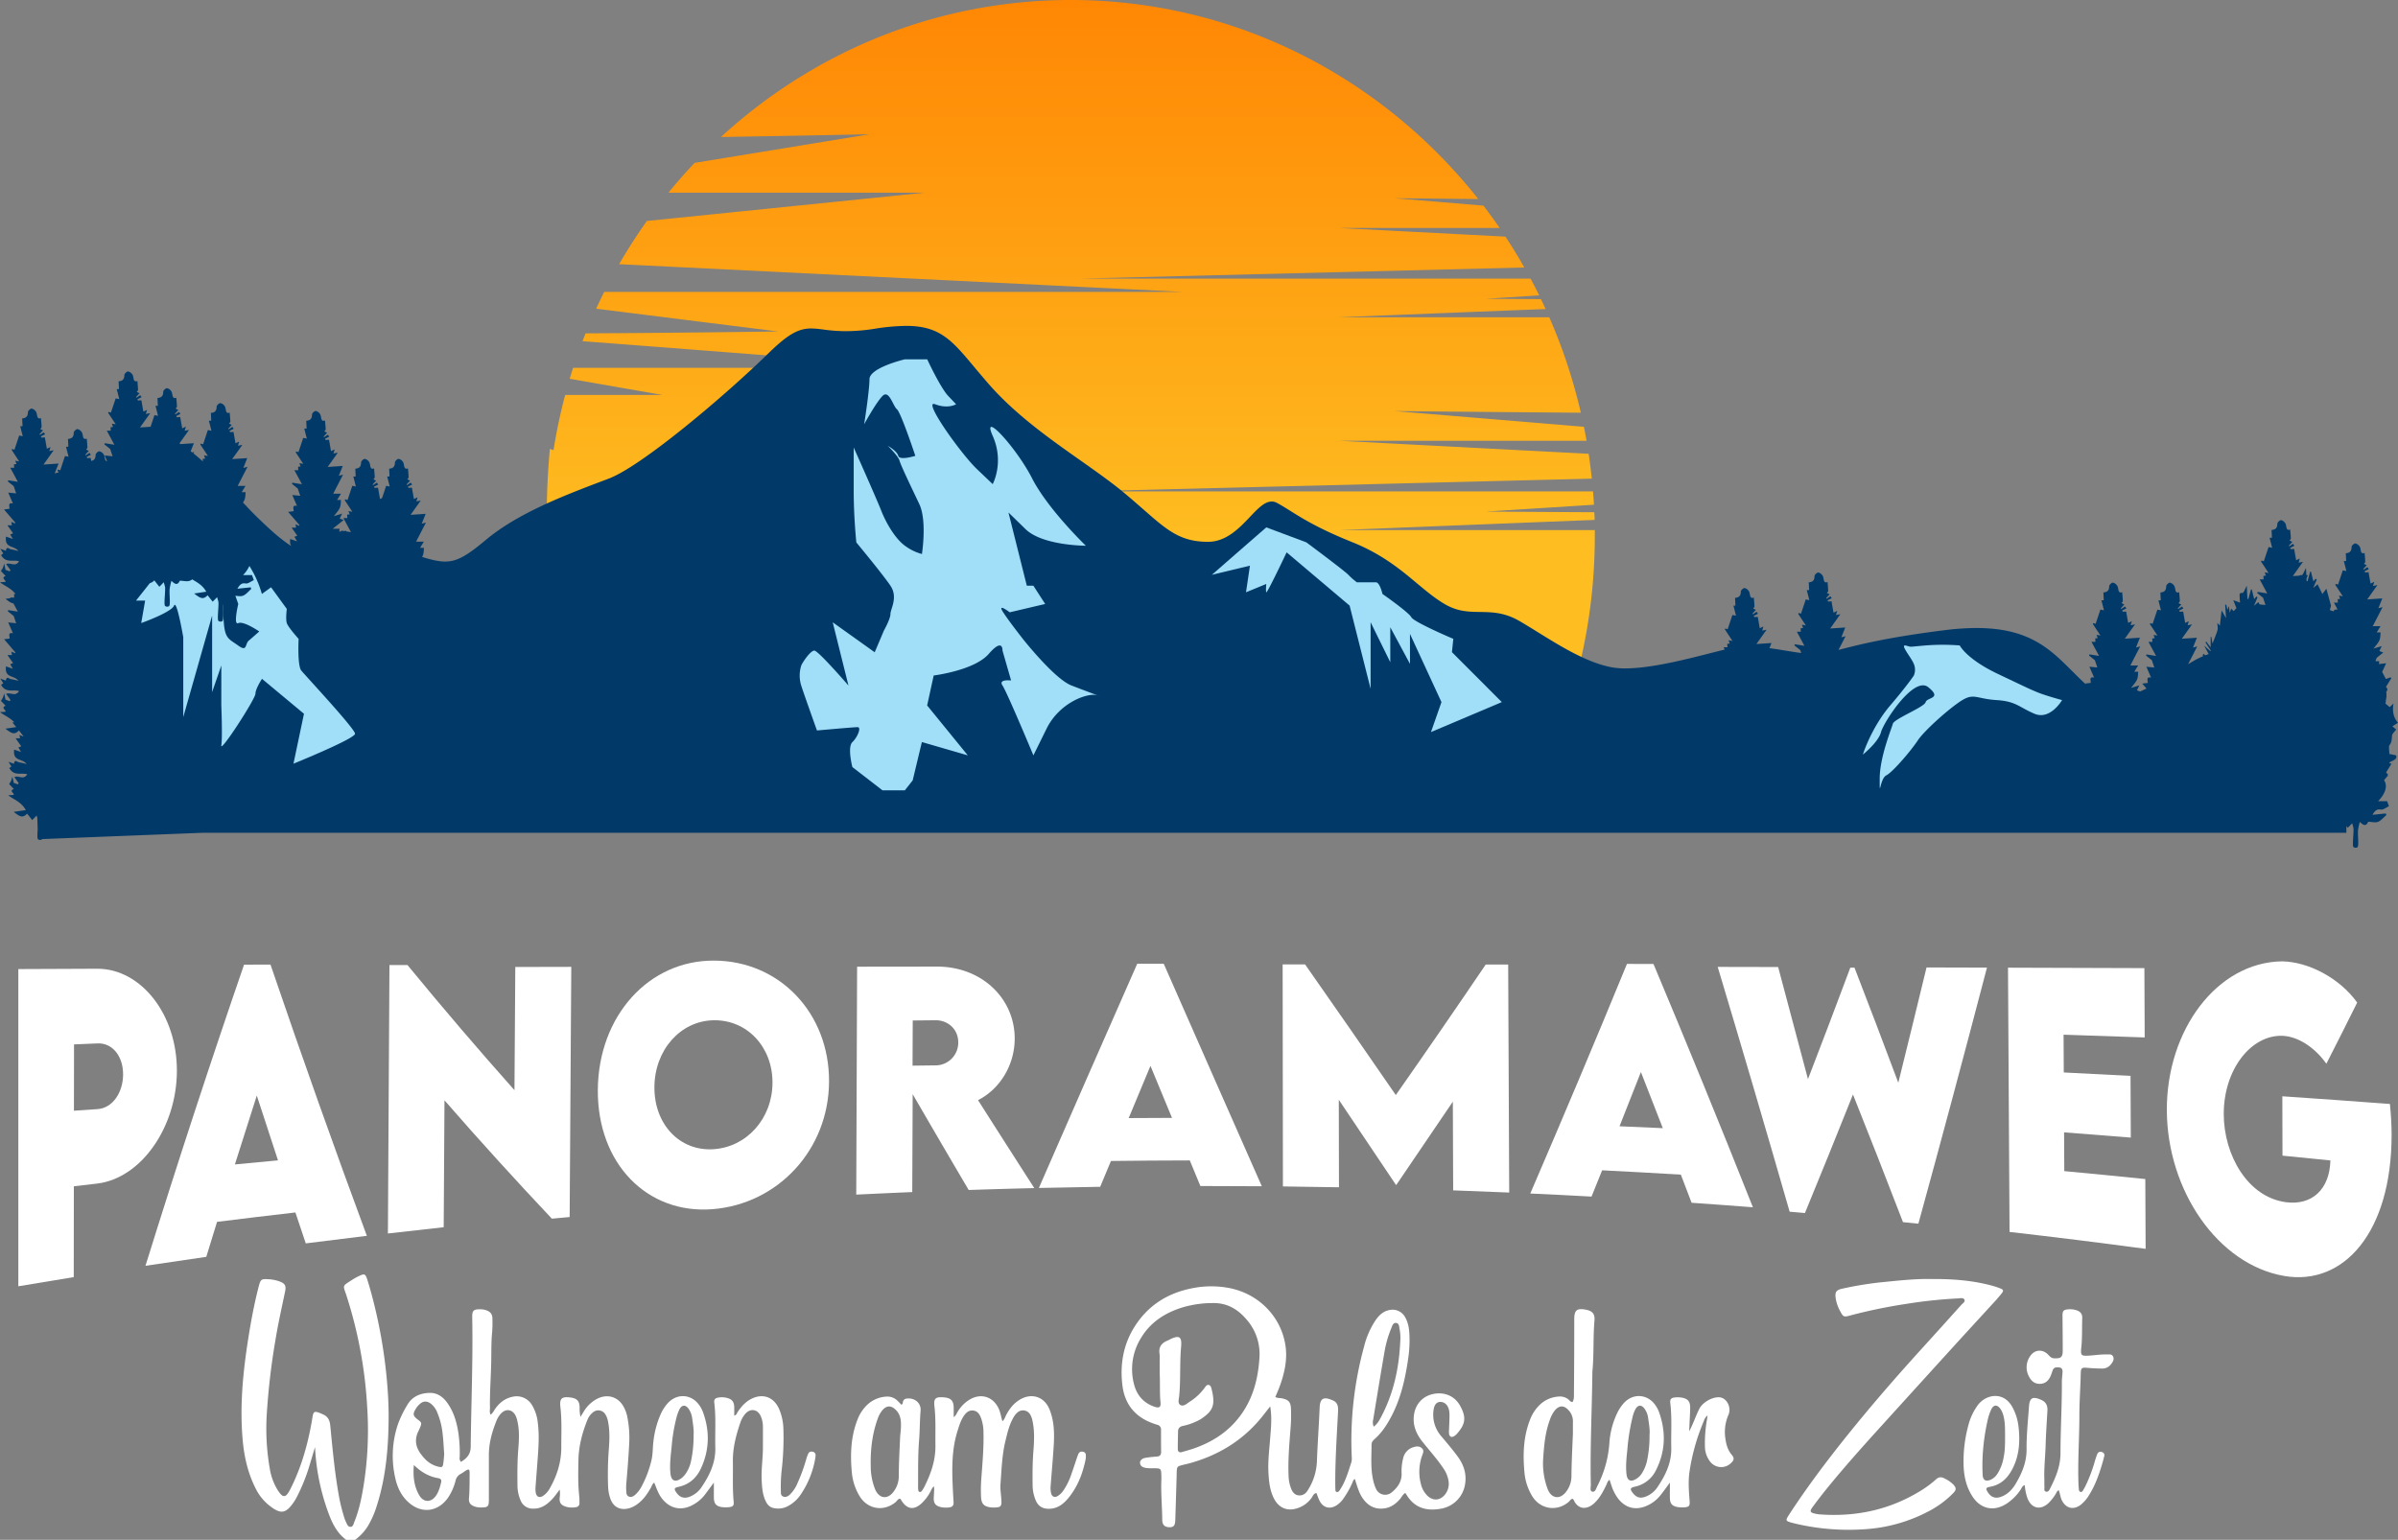 <svg xmlns="http://www.w3.org/2000/svg" xmlns:xlink="http://www.w3.org/1999/xlink" viewBox="0 0 1751.34 1124.93"><rect x="0" y="0" width="1751.34" height="1124.93" fill="#808080" stroke="none"/><defs><style>.cls-1{fill:url(#linear-gradient);}.cls-2{fill:#013a69;}.cls-3{fill:#a1def7;}.cls-4,.cls-5{fill:#fff;}.cls-5{fill-rule:evenodd;}</style><linearGradient id="linear-gradient" x1="782.02" y1="395.6" x2="782.02" y2="-49.03" gradientUnits="userSpaceOnUse"><stop offset="0" stop-color="#febd21"/><stop offset="1" stop-color="#ff8000"/></linearGradient></defs><g id="Layer_2" data-name="Layer 2"><g id="Layer_1-2" data-name="Layer 1"><path class="cls-1" d="M1164.74,387.27H978s94.79-3.83,186.6-7.44c0-1.88-.12-3.75-.2-5.62-43.92-.22-79.05-.48-79.05-.48l78.77-5c-.18-3.25-.41-6.48-.67-9.71H789.08l373.49-9.35q-1-9.13-2.32-18.15L978,322h180.73q-.9-5.13-1.93-10.21L1018.41,300.3s60.94.66,136.13,1.21a394.81,394.81,0,0,0-23.06-69.74H978s71.71-2.9,150.8-6q-1.66-3.65-3.41-7.25c-24-.14-40-.26-40-.26l38.71-2.47q-3-6.2-6.3-12.26H789.08l324.18-8.12q-6.52-11.52-13.79-22.54L978,166.55h117.23q-5.71-8.33-11.85-16.33l-64.95-5.41s24.33.26,61.2.59C1009.44,56.7,902.2,0,782,0,683.85,0,594.31,37.85,526.56,100.07c62-1,108.58-2,108.58-2L507.3,119q-9.94,10.5-19.11,21.75H675.56L472.42,161.45Q461.58,176.71,452.16,193l412.21,20.26H441.26q-3,6.06-5.88,12.25l132.88,16.65s-73.41,1.06-140.62,1.38c-.76,1.89-1.48,3.81-2.21,5.72,105,7.93,250.13,19.45,250.13,19.45h-257c-.86,2.66-1.69,5.34-2.49,8l67.7,11.82h-71a399.11,399.11,0,0,0-8.51,40.28l-2.66-.85q-2.26,24.14-2.29,49,0,25.56,2.42,50.4c10.42,8.45,16.65,13.53,16.65,13.53s92.32-28.35,149.91-59.61l-30.7-9.82,30.7-22.66L611.05,336c4.8-27.17,9.15-51.15,9.36-52.44.41-2.53,57.58-20.25,91.28,14.86a17.68,17.68,0,0,0,3.93-2.78c1.39-1.71,1.84,3.43,3.75,12.39a76.41,76.41,0,0,1,4.86,8.38c.32.63.63,1.25.94,1.85a164.47,164.47,0,0,1,22.18,15.59c8.25-5.54,17.51-13.41,48.67,50.62v0q5.33,6.58,10.88,13.88,2.91,3.83,5.73,7.41c34.62,14.17,75,26.38,106.19,34.94,1.4-2,2.86-4.05,4.4-6.12a76.19,76.19,0,0,0,1.09-7.67s2.91-2.85,9.48-5.18C956,397.8,989.18,382.51,1035.71,441c0,0,29.54,2.49,48,14.79,24.13,5.48,52,14.42,70.26,28.56a401.73,401.73,0,0,0,10.77-92.56C1164.77,390.3,1164.75,388.78,1164.74,387.27Z"/><path class="cls-2" d="M1747.19,551.24a7.07,7.07,0,0,0-2.16-.32c0-2.63-.68-5.62.15-6.64,1.66-2.06,1.59-4.26,1.79-6.64a3.54,3.54,0,0,1,.57-1.67c.78-1.05,1.65-2,2.49-3l-2.8-2.36,4.11-2.6c-3.18-3.6-4.27-8.06-3.31-14.07l-2.73,2.66-3.13-2.6a9.66,9.66,0,0,0,.32-2.51,16.41,16.41,0,0,0,.28-6.13c.84-1,1.37-2-.23-3.53l3.94-6.4-.61-.58-3.4,1.2-2.7-5.19,2.91-6.32-5.23.6c.06-.83.11-1.49.15-2.08h-2.66a8.85,8.85,0,0,1,1-2.63l4.65-3.72-2.87-1.12c.61-1.25,1.08-2.2,1.75-3.59l-6.06,1.85c4.85-5.94,4.9-6.06,5.22-11.81h-2.85l2.78-4.57h-5.65l7.18-13.93-3.08.81c1-2.47,1.94-4.87,2.86-7.18l-11,.73,7.43-10.45-3.2.63c.3-1,.52-1.77.88-3l-2.67,1.25c-.5-2.84-1-5.46-1.47-8.29l-2.48.17-.45-.87,3.09-1.57c-.33-.48-.67-1-1-1.42l-2.77,1.83-.28-.5,2.53-2.77-2-.95c.39-.6,1-1.08.94-1.52-.08-2.16-.31-4.31-.48-6.47-3.08,1.08-2.55-2-3.31-4.1a5,5,0,0,0-3.41-2.86c-.88-.14-2.77,1.61-2.78,2.55,0,3.6-1.79,4.38-4.22,4.63.1,2,.18,3.78.27,5.69h-1.71c.66,2.57,1.26,5,1.85,7.3l-2.61-.5-3.46,10.4-1.68-.53c-.12.22-.24.44-.37.65l5.55,8.43-2.82-.5.82,2.43-1.77.16c0,.85.08,1.67.12,2.54h-2.88l2.55,4.76c-.2.23-.39.36-.57.34-1.59-.16-2,.45-2.08,1.3l-2.91-.95c.39-1.37.79-2.74.92-3.18l-3.42-12.43-2.91,3.86-3.51-7.09c-.86.73-1.89,1.58-3.19,2.67l2.57-6.11-.8-.66c-.53.61-1,1.22-1.66,1.91l-1.72-7-.6-.12-1.89,7-.72,0-.09-1.95c.33-.83.66-1.67,1-2.48l-1.1.07c-.08-1.68-.17-3.41-.25-5.24-1.25,2.14-2.32,5.33-3.18,5.24a2.06,2.06,0,0,0-1.71.35l-4.73.31,7.43-10.45-3.2.63c.3-1,.51-1.77.88-3l-2.67,1.25c-.51-2.84-1-5.46-1.47-8.29l-2.48.17-.45-.87,3.09-1.57-1-1.42-2.77,1.83-.28-.5,2.53-2.77-2-1c.39-.6,1-1.08.94-1.52-.08-2.16-.31-4.31-.48-6.47-3.08,1.08-2.55-2-3.32-4.1A5,5,0,0,0,1666,380c-.88-.14-2.77,1.61-2.78,2.55,0,3.6-1.79,4.38-4.22,4.63.1,2,.18,3.78.27,5.69h-1.71c.65,2.57,1.26,4.95,1.85,7.3l-2.61-.5c-1.17,3.52-2.31,6.94-3.47,10.41l-1.67-.54c-.12.22-.24.44-.37.65,1.85,2.82,3.71,5.63,5.55,8.43l-2.82-.5.82,2.43-1.77.16c0,.85.08,1.67.11,2.54h-2.88c1.84,3.41,3.57,6.62,5.53,10.28l-7-1.13c-.1.29-.19.58-.29.88l4.23,3.37c.54,1.62,1.13,3.33,1.8,5.32l-4.35-.42-.84-1.7-3.2,2.67,2.57-6.11-.8-.66-1.65,1.91-1.72-7-.61-.12-1.89,7-.71,0c-.15-3.09-.3-6.17-.46-9.6-1.24,2.14-2.32,5.33-3.18,5.24-2.9-.31-1.92,2-2,3.57a34.08,34.08,0,0,0,.29,3.51l-5-1.79c1,2.42,1.59,4,2.33,5.78l-2,2.18-1.88-1.8c-.31,1-.56,1.76-1,3.05-.24-1.84-.39-3-.63-4.94-.58,1.44-.85,2.1-1.13,2.78-.26-1.29-.51-2.55-.77-3.8l-.83.14c.18,2.88.37,5.76.62,9.73-1.23-2.15-1.93-3.39-3.21-5.64-.53,4.55-.91,7.86-1.29,11.15-.27-.31-.86-1-1.83-2,.08,2.26.51,3.94.12,5.22-1,3.42-2.45,6.66-3.66,9.86-.23-1.36-.54-3.14-.84-4.92l-.51.05v7.6l-3.21-4.2-.56.61,3.84,5.89-.24.51-4.58-4.07c1.34,2.53,2.38,4.38,3.27,6.18-.85.3-1.68.62-2.52.95-.35-.39-.7-.78-1.06-1.16l-.77.94c.12.28.23.56.34.83a63.26,63.26,0,0,0-7.32,3.66c-1.24.73-2.46,1.48-3.69,2.22l6.69-13-3.08.81c1-2.47,1.94-4.87,2.85-7.18l-11,.73,7.43-10.45-3.2.63c.3-1,.51-1.77.87-3l-2.67,1.25-1.46-8.29-2.48.17-.45-.87,3.08-1.57-1-1.42-2.77,1.83-.28-.49c.77-.86,1.55-1.71,2.53-2.78l-2-1c.39-.6,1-1.08.93-1.52-.07-2.16-.3-4.31-.48-6.47-3.08,1.08-2.55-2-3.31-4.1a5,5,0,0,0-3.41-2.86c-.87-.14-2.76,1.61-2.77,2.55,0,3.6-1.79,4.38-4.22,4.63.1,2,.18,3.78.27,5.69h-1.71c.65,2.57,1.25,5,1.85,7.3l-2.61-.5c-1.18,3.52-2.32,6.94-3.47,10.41l-1.67-.53c-.13.21-.25.43-.37.64,1.85,2.82,3.71,5.63,5.54,8.43l-2.82-.5c.32.93.54,1.59.83,2.44l-1.77.15c0,.85.07,1.68.11,2.54h-2.88l5.53,10.28-7-1.13c-.1.29-.2.59-.29.88l4.23,3.37c.54,1.62,1.12,3.34,1.79,5.32l-5.8-.56c1.2,2.74,2.14,4.91,3.45,7.92-3.87-.82-2.35,2.19-2.46,3.89l-4,.5,3.08,3.6q-2.39,1.16-4.72,2.15c-1.09-.42-1.65-.63-2.24-.87.61-1.25,1.08-2.2,1.75-3.59l-6.06,1.85c4.85-5.94,4.9-6.05,5.22-11.81h-2.85l2.78-4.57h-5.65l7.18-13.93-3.07.81,2.85-7.18-11,.73,7.43-10.45-3.2.63c.3-1,.52-1.77.88-3l-2.67,1.25c-.5-2.84-1-5.46-1.47-8.29l-2.48.17c-.15-.29-.29-.58-.45-.87l3.09-1.57-1-1.42-2.76,1.83-.29-.49,2.53-2.78-2-1c.39-.6,1-1.08.94-1.52-.08-2.16-.31-4.31-.48-6.47-3.08,1.08-2.55-2-3.31-4.1a5,5,0,0,0-3.41-2.86c-.88-.14-2.77,1.61-2.78,2.55,0,3.6-1.79,4.38-4.22,4.63.1,2,.18,3.78.27,5.69h-1.71c.65,2.57,1.26,5,1.85,7.3l-2.61-.5c-1.17,3.52-2.31,6.94-3.46,10.41l-1.68-.53c-.12.21-.24.43-.37.64l5.55,8.43-2.82-.5c.31.93.53,1.59.82,2.44l-1.77.15c0,.85.08,1.68.12,2.54h-2.88c1.83,3.42,3.56,6.62,5.52,10.28l-7-1.13c-.09.29-.19.59-.29.88l4.23,3.37,1.8,5.32-5.8-.56c1.19,2.74,2.14,4.91,3.44,7.92-3.86-.82-2.34,2.19-2.45,3.89l-4,.5.72.84c-3.63-3.28-7-6.68-10.34-10-16.19-16.16-31.48-31.42-69.81-31.42a188.09,188.09,0,0,0-23.13,1.57c-41.25,5.16-61.47,10.3-74.84,13.71l-2.81.71,5.14-10-3.08.81c1-2.47,1.94-4.87,2.86-7.18l-11,.73,7.43-10.45-3.2.63c.3-1,.51-1.77.88-3l-2.67,1.25c-.51-2.84-1-5.46-1.47-8.29l-2.48.17-.45-.87,3.09-1.57-1-1.42-2.77,1.83-.28-.49c.77-.86,1.55-1.71,2.53-2.78l-2-.95c.39-.6,1-1.08.94-1.52-.08-2.16-.31-4.31-.48-6.47-3.08,1.08-2.55-2-3.31-4.1a5,5,0,0,0-3.41-2.86c-.88-.14-2.77,1.61-2.78,2.55,0,3.6-1.79,4.38-4.22,4.63.1,2,.18,3.78.27,5.69h-1.71c.65,2.57,1.26,5,1.85,7.3l-2.61-.5c-1.17,3.52-2.31,6.94-3.47,10.41l-1.67-.53-.37.64c1.85,2.82,3.71,5.63,5.55,8.43l-2.82-.5c.31.93.53,1.59.82,2.44l-1.77.15c0,.85.08,1.68.11,2.54h-2.88l5.53,10.28-7-1.13c-.1.29-.19.59-.29.88l4.23,3.37.72,2.14c-3.56-.46-7.39-1.08-11.33-1.73s-7.91-1.28-11.88-1.82l1.48-3.74-11,.73,7.43-10.45-3.2.64c.3-1,.52-1.78.88-3-1.25.59-2,1-2.67,1.25l-1.46-8.29-2.49.17c-.14-.29-.29-.58-.44-.87l3.08-1.57-1-1.42-2.76,1.84c-.1-.17-.19-.34-.29-.5l2.53-2.78-1.95-.94c.39-.61,1-1.09.94-1.53-.07-2.16-.31-4.31-.48-6.46-3.08,1.08-2.55-2-3.31-4.11a5,5,0,0,0-3.41-2.86c-.88-.14-2.76,1.61-2.78,2.55,0,3.6-1.78,4.38-4.21,4.63.09,2,.17,3.78.26,5.69H1266l1.84,7.3-2.61-.5-3.46,10.41-1.68-.53-.36.64,5.54,8.43-2.82-.5c.31.93.54,1.59.82,2.44l-1.76.15c0,.85.07,1.68.11,2.54h-2.88l.9,1.68c-3,.73-6.44,1.6-10.17,2.55-18.54,4.73-43.94,11.21-62.46,11.21a54.35,54.35,0,0,1-9.78-.78c-18-3.32-37-15.08-53.74-25.46-4.82-3-9.37-5.8-13.83-8.39-10.84-6.3-19.93-6.45-28.73-6.59-8.48-.13-16.5-.25-26-5.87-7.14-4.24-13.5-9.56-20.23-15.19-11.91-9.95-25.41-21.24-47.24-30-24.42-9.8-36.51-17.4-45.33-22.95-3.43-2.15-6.39-4-9.5-5.67a8,8,0,0,0-3.84-1c-5.26,0-10.15,5.17-15.83,11.15-7.72,8.14-17.33,18.28-30.7,18.28-20.23,0-29.86-8.45-47.35-23.8-4.06-3.56-8.65-7.59-13.83-11.9-9.41-7.84-20.47-15.63-32.16-23.88-22.11-15.58-47.17-33.25-66.64-55.48-4-4.62-7.64-8.91-10.8-12.7-16.14-19.32-25-30-49.63-30a154.33,154.33,0,0,0-23.16,2.12,136,136,0,0,1-20.94,1.75,122,122,0,0,1-16.54-1.21,70.65,70.65,0,0,0-8.89-.77c-9.32,0-17.08,4.49-30.76,17.8C529.19,289.43,469,340.17,445,349.49l-7.93,3c-24.95,9.52-59.12,22.55-82.19,41.9-14.48,12.14-21.45,15.85-29.8,15.85-4.69,0-10-1.25-16.78-3.36,1-1.81,1.13-3.24,1.32-6.62h-2.85l2.78-4.57h-5.65c2.43-4.73,4.64-9,7.18-13.93l-3.08.81c1-2.47,1.94-4.87,2.86-7.18l-11,.73,7.43-10.45-3.2.63c.3-1,.51-1.77.88-3l-2.68,1.25-1.46-8.29-2.48.17-.45-.87L301,354l-1-1.42-2.77,1.83-.28-.5,2.53-2.77-2-.95c.39-.6,1-1.08.94-1.52-.08-2.16-.31-4.31-.49-6.47-3.07,1.08-2.54-2-3.3-4.1a5,5,0,0,0-3.41-2.86c-.88-.14-2.77,1.61-2.78,2.54-.05,3.61-1.79,4.39-4.22,4.64.1,2,.18,3.78.27,5.68h-1.71c.65,2.58,1.26,5,1.85,7.3l-2.61-.49c-1,3-2,6-3,8.95l-1.49.7-1.46-8.29-2.49.17c-.14-.29-.29-.58-.44-.87l3.08-1.57-1-1.42-2.77,1.83c-.1-.16-.19-.33-.29-.5l2.53-2.77-1.95-.95c.39-.6,1-1.08.94-1.52-.07-2.16-.3-4.31-.48-6.47-3.08,1.08-2.55-2-3.31-4.1a5,5,0,0,0-3.41-2.86c-.88-.14-2.76,1.61-2.78,2.54,0,3.61-1.78,4.39-4.21,4.64.09,2,.18,3.78.26,5.68h-1.7l1.84,7.3-2.61-.49-3.46,10.4-1.68-.53-.36.65,5.54,8.43-2.82-.5c.31.92.54,1.58.82,2.43l-1.76.16c0,.85.07,1.67.11,2.54h-2.88c1.83,3.41,3.56,6.62,5.53,10.27l-3.47-.55c.07-.15.14-.29.2-.44l-1.7.2-2.05-.33c-.07.19-.13.39-.2.58l-1.27.15c.06-.83.11-1.49.15-2.08h-5c3-2.36,5.12-4.1,8-6.35l-2.88-1.12c.62-1.25,1.08-2.2,1.76-3.59l-6.06,1.85c4.85-5.94,4.89-6.06,5.22-11.81h-2.85L249,360.7h-5.65c2.43-4.73,4.64-9,7.18-13.93l-3.08.81,2.86-7.18-11,.73,7.43-10.45-3.2.63c.3-1,.51-1.77.88-3l-2.68,1.25-1.46-8.29-2.48.16-.45-.86,3.08-1.58-1-1.41-2.77,1.83c-.09-.17-.19-.33-.29-.5l2.54-2.78-2-.94c.4-.61,1-1.08.94-1.52-.07-2.16-.3-4.31-.48-6.47-3.08,1.08-2.55-2-3.31-4.1a5,5,0,0,0-3.4-2.86c-.88-.14-2.77,1.61-2.78,2.54,0,3.61-1.79,4.39-4.22,4.63.1,2,.18,3.79.27,5.69h-1.71c.65,2.58,1.25,5,1.85,7.3l-2.61-.49c-1.18,3.52-2.32,6.94-3.47,10.4l-1.67-.53-.37.65c1.85,2.82,3.71,5.63,5.54,8.43l-2.82-.5c.32.92.54,1.58.83,2.43l-1.77.16c0,.85.07,1.67.11,2.54H215l5.53,10.27-7-1.12-.29.87,4.23,3.38,1.79,5.32-5.8-.57,3.45,7.93c-3.87-.82-2.35,2.19-2.46,3.89l-4,.5,8.3,9.7-.28.48L215.84,383c.16,1,.27,1.72.39,2.5H213l4.11,5.84-2.08.85,1.92,3.3-5-1.73c-.32,2.48,0,4.05.71,5.13-8.2-5.25-16.25-12.71-24.37-20.6-2.74-2.66-5.48-5.48-8.26-8.41.06-.13.12-.24.18-.38l-.41.13-2.35-2.5c1.61-2.34,1.7-3.64,1.92-7.59h-2.85l2.78-4.57H173.6l7.18-13.93-3.07.81,2.85-7.18-11,.73L177,325l-3.2.63c.3-1,.52-1.77.88-3L172,323.82c-.5-2.84-1-5.46-1.47-8.29l-2.48.17c-.14-.29-.29-.58-.44-.87l3.08-1.57-1-1.42L167,313.67l-.29-.49,2.53-2.78-1.95-.94c.39-.61,1-1.09.94-1.53-.08-2.16-.31-4.31-.48-6.46-3.08,1.07-2.55-2-3.31-4.11A5,5,0,0,0,161,294.5c-.88-.14-2.76,1.61-2.78,2.55-.05,3.6-1.79,4.38-4.21,4.63.09,2,.17,3.78.26,5.69h-1.71c.66,2.57,1.26,5,1.85,7.3l-2.61-.5-3.46,10.41-1.68-.53c-.12.21-.24.43-.37.64l5.55,8.43-2.82-.5c.31.93.53,1.59.82,2.44l-1.77.15.09,1.88c-2.26-2-4.55-4-6.89-5.85l.56-1.08-1.45.38-1.12-.86c.8-2,1.58-4,2.34-5.89l-9.74.65-.8-.53,7-9.84-3.2.63c.3-1,.52-1.77.88-3l-2.67,1.25c-.5-2.84-1-5.46-1.46-8.29l-2.49.16-.44-.86,3.08-1.58-1-1.41L128,302.78l-.29-.5,2.53-2.78-1.95-.94c.39-.61,1-1.08.94-1.52-.07-2.16-.31-4.31-.48-6.47-3.08,1.08-2.55-2-3.31-4.1A5,5,0,0,0,122,283.6c-.88-.13-2.76,1.62-2.78,2.55,0,3.6-1.78,4.39-4.21,4.63.09,2,.17,3.79.26,5.69h-1.7l1.84,7.3-2.61-.49c-.95,2.86-1.89,5.67-2.82,8.48l-7.71.51,7.44-10.45-3.21.64c.3-1,.52-1.78.88-3-1.25.59-2.05,1-2.67,1.25l-1.46-8.29-2.48.17-.45-.87,3.08-1.57-1-1.42-2.77,1.83-.29-.49,2.53-2.78-2-.94c.39-.61,1-1.09.94-1.53-.07-2.16-.3-4.31-.48-6.46-3.08,1.07-2.55-2-3.31-4.11a5,5,0,0,0-3.41-2.86c-.88-.14-2.76,1.61-2.78,2.55,0,3.6-1.78,4.38-4.21,4.63.09,2,.18,3.78.27,5.69H85.26l1.84,7.3-2.61-.5L81,301.44l-1.68-.53-.36.64L84.53,310l-2.82-.5c.31.93.54,1.59.82,2.44l-1.76.15c0,.85.07,1.68.11,2.54H78l5.53,10.28-7-1.13c-.1.29-.2.59-.29.88L80.45,328c.54,1.62,1.12,3.34,1.79,5.32l-5.8-.56c.64,1.46,1.21,2.77,1.79,4.12-1.85,0-1.56-2.54-2.21-4.32a5,5,0,0,0-3.41-2.86c-.88-.13-2.76,1.61-2.78,2.55,0,3.09-1.33,4.11-3.23,4.49-.12-.73-.25-1.46-.39-2.21l-2.48.16-.44-.86,3.08-1.58-1-1.41-2.76,1.83-.29-.5,2.53-2.78-1.95-.94c.39-.61,1-1.08.94-1.52-.08-2.16-.31-4.31-.48-6.47-3.08,1.08-2.55-2-3.31-4.1a5,5,0,0,0-3.41-2.87c-.88-.13-2.76,1.62-2.78,2.55,0,3.6-1.79,4.39-4.21,4.63.09,2,.17,3.79.26,5.69h-1.7l1.84,7.3-2.61-.49L44,343.58l-1.68-.53-.36.65.9,1.37-2.92.76,2.85-7.17-11,.72,7.43-10.45-3.2.64c.3-1,.52-1.78.88-3-1.25.59-2,1-2.67,1.25l-1.46-8.29-2.48.17-.45-.87,3.08-1.57-1-1.42-2.77,1.84c-.1-.17-.19-.34-.29-.5l2.53-2.78-1.95-.94c.39-.61,1-1.09.94-1.53-.07-2.16-.3-4.31-.48-6.46-3.08,1.08-2.55-2-3.31-4.11a5,5,0,0,0-3.41-2.86c-.88-.14-2.76,1.61-2.78,2.55-.05,3.6-1.78,4.38-4.21,4.63.09,2,.18,3.78.27,5.69H14.77l1.84,7.3-2.61-.5-3.46,10.41L8.86,328l-.36.64L14,337.09l-2.82-.5c.31.93.54,1.59.82,2.44l-1.76.15c0,.85.07,1.68.11,2.54H7.51c1.84,3.42,3.56,6.63,5.53,10.28l-7-1.13c-.1.3-.2.59-.29.88L10,355.13l1.79,5.31L6,359.88c1.19,2.75,2.14,4.92,3.45,7.92C5.53,367,7.05,370,6.94,371.69l-4,.51,8.3,9.69c-.09.17-.19.33-.29.49l-2.68-1.12c.16,1,.27,1.72.4,2.51H5.43l4.12,5.83-2.09.86,1.92,3.29-5-1.73c-1.14,8.77,5.79,6.2,9.08,10.54A53,53,0,0,0,8,401.31c-1.34-.15-3.19-2.62-3.72,1.07l-4-1.45c1.1,1.78,1.6,2.6,2.12,3.43L.8,405.48c3.39,6.15,8.56,3.25,13.09,4.53-2.64,4.61-6.39.55-9.4,2.1l3.19,4.49-.62.79L4,416.29c-.08-.47-.14-.85-.22-1.23-.24-1.11-.5-2.23-.75-3.34a27.74,27.74,0,0,1-.86,2.94,22,22,0,0,1-1.48,2.53l3.42,3.62c-3.79,1.41.47,2.94-.12,4.33l-4,.23c3.85,2.94,8,4.31,11.34,8.54l-1.06.1c0,.85.07,1.67.11,2.54H7.51c.07.14.14.27.22.4l-3.7.56c2.64,2.11,4.34,3.17,5.78,3.32,1,1.94,2.09,3.89,3.23,6L6,445.7c-.1.29-.2.58-.29.88L10,450l1.79,5.32L6,454.7c1.19,2.75,2.14,4.92,3.45,7.93-3.87-.82-2.35,2.19-2.46,3.89L3,467l8.3,9.7c-.09.16-.19.32-.29.48l-2.68-1.11c.16,1,.27,1.72.4,2.5H5.43l4.12,5.84-2.09.85,1.92,3.3-5-1.73c-1.14,8.76,5.79,6.19,9.08,10.54A50.91,50.91,0,0,0,8,496.13c-1.34-.15-3.19-2.61-3.72,1.08l-4-1.45c1.1,1.78,1.6,2.6,2.12,3.43L.8,500.31c3.39,6.14,8.56,3.25,13.09,4.52a4.93,4.93,0,0,1-1.51,1.72l-.4-.07a3.38,3.38,0,0,1-.11.34c-2.34,1-5.07-1.07-7.38.12l3.19,4.48-.62.8L4,511.12c-.08-.48-.14-.86-.22-1.23-.24-1.12-.5-2.23-.75-3.34a26.89,26.89,0,0,1-.86,2.93A23,23,0,0,1,.69,512l3.42,3.62C.32,517,4.58,518.58,4,520l-4,.24c3.49,2.66,7.25,4,10.39,7.42L9,527.81l2.87,3.36L4,532.33c5.2,4.17,6.76,4.26,9.84,1.33l3.23,4.09c0,.08-.09.16-.14.24l-2.68-1.12c.16,1,.27,1.72.39,2.51H11.4l4.12,5.84-2.09.85,1.92,3.29-5-1.72c-1.14,8.76,5.79,6.19,9.08,10.53a53.55,53.55,0,0,0-5.5-1.25c-1.34-.15-3.19-2.62-3.72,1.07l-4-1.45c1.11,1.79,1.61,2.6,2.12,3.44l-1.53,1.11c3.38,6.15,8.56,3.25,13.09,4.53-2.64,4.61-6.39.55-9.4,2.1,1.2,1.7,2.19,3.09,3.19,4.49L13,573,10,571.91c-.09-.48-.14-.86-.22-1.23-.24-1.12-.5-2.23-.75-3.35a27.07,27.07,0,0,1-.86,2.94,23,23,0,0,1-1.48,2.54l3.41,3.61c-3.78,1.41.48,2.94-.11,4.33L6,581c4.47,3.41,9.38,4.7,12.86,10.82L10,593.12c5.2,4.16,6.76,4.26,9.84,1.32,1.26,1.61,2.48,3.15,3.69,4.68l3.23-3.32c.16.65.33,1.21.49,1.74l.27,8.21c-.08,1.34-.16,2.69-.2,4,0,1.17-.07,2.91.45,3.37a2.5,2.5,0,0,0,2.85.1,1,1,0,0,0,.16-.22l117.45-4.61h1565.4v-4.86l1,1.26,3.24-3.31a21.08,21.08,0,0,1,1,4.29c0,3.23-.35,6.46-.45,9.7,0,1.16-.07,2.91.45,3.37a2.5,2.5,0,0,0,2.84.1c.56-.48.58-2.23.58-3.42,0-3-.31-6-.15-8.94a38.7,38.7,0,0,1,1.33-6.15c3.22,3.26,4.71,2.85,6.16-.09,2.74.08,5.2.86,7.26,0s4-3.23,6-4.95l-.51-1.12-9.66,1c1.76-3,3.2-4.36,6-3.84,1.8.33,3.84-1.49,6-2.43l-1.34-3.69h-6.53c5.51-5.81,7-11.31,4.35-15.26.47-1,1.68-1.87,2.16-2.86h.35c.1-.46.19-.91.29-1.37l-1.34-1.51c1.3-2.12,2.56-4.15,3.81-6.18l-.61-.59-.94.33.52-1.23c-.12-.07-.18-.17,0-.07l0,.07a.33.33,0,0,0,.32,0c1.49-.9,3.76-1.51,4.22-3C1750.83,551.11,1748.36,551.74,1747.19,551.24Z"/><path class="cls-2" d="M14.89,450.35a6.54,6.54,0,0,1,1.43-.71Z"/><path class="cls-2" d="M20.06,358l-5.17-2.47c2.39-1.56,4.24-1.19,5.56,1.09Z"/><path class="cls-2" d="M40.19,384.55H35.54l6-4.77c.42,1,.85,2,1.33,3.06C40.41,382.32,40.1,383.32,40.19,384.55Z"/><path class="cls-2" d="M41.57,375.13c.25-.51.51-1,.8-1.64l-6,1.85c3-3.7,4.17-5.14,4.69-7.08l2.38,1.9c.55,1.61,1.13,3.33,1.8,5.32Z"/><path class="cls-2" d="M45.48,354.06l-1.77.15c0,.86.08,1.68.12,2.55H41L46.47,367l-5.12-.82c.07-.75.12-1.62.18-2.69H38.69c1-1.67,1.72-2.84,2.78-4.57H35.81l7.1-13.76c1.53,2.31,3.05,4.63,4.57,6.93l-2.82-.5C45,352.55,45.19,353.21,45.48,354.06Z"/><path class="cls-2" d="M53.5,373l-5.17-2.46c2.39-1.57,4.24-1.19,5.56,1.09Z"/><path class="cls-2" d="M79.66,340.65c0-.19,0-.38,0-.57l.27.61Z"/><path class="cls-2" d="M90.94,329.5l-.39,1.38-5.17-2.47C87.77,326.85,89.62,327.22,90.94,329.5Z"/><path class="cls-2" d="M85,415.79l1.61-1.29,1,1.29Z"/><path class="cls-2" d="M91.68,454.07c-.06-.5-.11-1-.17-1.46l.17-.22Z"/><path class="cls-2" d="M91.68,417.65l-1.89.22c.06-.83.11-1.49.15-2.08h-1.3l2.65-2.71c.12.51.26,1,.39,1.4Z"/><path class="cls-2" d="M251.8,390.68l1.51,1.21c.55,1.61,1.13,3.33,1.8,5.32l-3.44-.34-1.44-2.78C250.63,393.21,251.16,392.07,251.8,390.68Z"/><path class="cls-2" d="M228,358.36c-.14.46-.27.91-.4,1.37l-5.16-2.46C224.8,355.7,226.65,356.08,228,358.36Z"/><path class="cls-2" d="M151.25,398.59a53.55,53.55,0,0,0-5.5-1.25,6.85,6.85,0,0,1-1.68-.73A7.43,7.43,0,0,0,143,394a1.87,1.87,0,0,1,.22-.39C145.1,395.88,149,395.64,151.25,398.59Z"/><path class="cls-2" d="M146.64,384.64l.7,1-1.76.72C145.94,385.78,146.29,385.2,146.64,384.64Z"/><path class="cls-2" d="M147.17,389.78l-2.41-.83a4.25,4.25,0,0,0-.47-.5l1.08-1.76Z"/><path class="cls-2" d="M142.3,375.79c1,1.37,2,2.73,2.84,4h-1.92l1.82,2.58-.82.29c-.92-1.76-1.66-3.19-2.69-5.19Z"/><path class="cls-2" d="M139.21,371.62a1.13,1.13,0,0,0,.1.13h-.11C139.2,371.71,139.21,371.67,139.21,371.62Z"/><path class="cls-2" d="M142,404.92c3,1.37,6.48.22,9.67,1.11-2.64,4.62-6.39.56-9.4,2.11l.78,1.1h-1.9c-.12-.5-.23-1-.34-1.49-.14.49-.26,1-.39,1.49h-1.82A27.7,27.7,0,0,0,142,404.92Z"/><path class="cls-2" d="M140.4,418.56l-5.88.63c1.76-3,3.19-4.34,6-3.84l1.4,1.49C140.39,417.4,140.16,418,140.4,418.56Z"/><path class="cls-2" d="M136.46,368l1.28,1.68h-3.38Z"/><path class="cls-2" d="M112,395c.23,0,.46.09.68.15A4.56,4.56,0,0,1,111,397h-.68C110.92,396.32,111.5,395.65,112,395Z"/><path class="cls-2" d="M96.9,412c2.8,2.85,4.3,2.89,5.59.91,3.34,2,6.65,3.91,9.19,8.38l-5.56.83-9.67-8.35C96.61,413.23,96.76,412.65,96.9,412Z"/><path class="cls-3" d="M214.33,557.92,222,521.45l-30.66-25.53s-4.79,7.29-4.79,10.94-25.88,43.76-24.92,37.69,0-29.18,0-29.18V486.19l-6.71,19.45V449.72l-21.08,74.16V465.52s-4.79-28-6.71-23.09-24,12.76-24,12.76L106,438.78H99.33L109.45,426a6.25,6.25,0,0,0,3.24-2c1.26,1.61,2.48,3.15,3.69,4.68l3.23-3.32c.44,1.79,1,3.05,1,4.29,0,3.24-.35,6.47-.45,9.7,0,1.17-.07,2.91.45,3.38a2.52,2.52,0,0,0,2.85.09c.55-.47.57-2.23.57-3.41,0-3-.31-6-.15-8.95a38.69,38.69,0,0,1,1.34-6.14c3.21,3.26,4.7,2.84,6.15-.1,2.74.09,5.2.86,7.27.05a7.66,7.66,0,0,0,1.77-1c3.68,2.3,7.42,4.09,10.23,9l-8.83,1.32c5.2,4.16,6.75,4.25,9.84,1.32,1.26,1.6,2.48,3.15,3.69,4.67l3.23-3.31c.44,1.79,1,3,1,4.29,0,3.23-.35,6.46-.45,9.7,0,1.16-.07,2.91.45,3.37a2.52,2.52,0,0,0,2.85.1c.55-.48.57-2.23.57-3.42,0-3-.31-6-.15-8.94,0-.14,0-.27,0-.4.16,3.92.11,7.88.64,14.27,1,11.55,3.83,11.55,10.54,16.41s4.79-1.21,7.67-3.64,7.66-6.69,7.66-6.69-11.5-7.9-15.33-6.08,0-14,0-14-.92-2.56-2.1-6c2.09.22,4,.57,5.63-.08,2.21-.87,4-3.23,6-4.95l-.51-1.12-9.66,1c1.76-3,3.2-4.36,6-3.84,1.8.33,3.84-1.49,6-2.43l-1.34-3.69h-6.53a23.6,23.6,0,0,0,4.63-6.65c1.19,1.87,2.35,3.9,3.37,5.85a78.19,78.19,0,0,1,5.75,14.59l6.71-4.87,11.49,15.81s-.95,7.29,0,10.33,8.63,11.55,8.63,11.55-1,19.45,1.92,23.1,39.28,42.55,39.28,46.19S214.33,557.92,214.33,557.92Z"/><path class="cls-2" d="M263.42,394.75l-5.17-2.46c2.39-1.57,4.24-1.19,5.56,1.09Z"/><path class="cls-2" d="M279.17,395.72l.09-.17.05.17Z"/><path class="cls-2" d="M280.11,375.79l-1.38.12-3.57.24,4.39-6.17,2.56,3.88-2.82-.5Z"/><path class="cls-2" d="M288.12,394.75,283,392.29c2.39-1.57,4.23-1.19,5.56,1.09C288.39,393.84,288.25,394.3,288.12,394.75Z"/><path class="cls-3" d="M801.69,508.07c-6.71-2.43-27.79,4.87-37.37,24.32l-9.59,19.45s-19.29-46.2-22.58-51.06,6.29-3.65,6.29-3.65l-6.29-21.88s.54-9.73-10,2.43-40.24,15.81-40.24,15.81l-4.79,21.88,29.7,36.47-33.54-9.73-6.71,28-5.75,7.29H644.53l-22-17s-3.83-14.59,0-18.24,6.71-10.94,3.84-10.94-29.71,2.43-29.71,2.43-9.58-26.74-11.5-32.82a24.43,24.43,0,0,1,0-14.59c1-2.43,6.71-10.94,9.58-10.94s24.92,25.53,24.92,25.53l-11.5-46.2,30.66,21.89,6.71-15.81s4.79-8.51,4.79-12.16,5.75-12.15,0-20.66-24.91-31.61-24.91-31.61-1.92-18.24-1.92-37.69V326.93s16.29,36.47,20.13,46.2,10.54,20.67,17.24,25.53a36.59,36.59,0,0,0,12.46,6.08s3.84-24.32-1.91-36.47S658,340.31,657,336.66s-8.62-10.94-8.62-10.94,6.7,3.64,7.66,7.29,12.46,0,12.46,0S658,301.4,655.07,299s-5.74-14.59-10.54-9.72-13.41,20.66-13.41,20.66S635,285.6,635,277.09s25.87-14.59,25.87-14.59h16.3s9.58,20.67,15.33,26.75l5.75,6.07s-5.75,3.65-15.34,0S702,331.8,713.53,342.74L725,353.68s8.62-15.81,0-35.26,17.25,8.44,28.75,31,39.28,49.27,39.28,49.27-31.62,0-44.08-12.16l-12.45-12.15,13.41,53.49h4.79l8.63,13.37-25.87,6.08s-9.59-7.3-4.8,0,14.38,19.45,14.38,19.45,23,29.18,35.45,34S808.4,510.51,801.69,508.07Z"/><path class="cls-3" d="M1045.09,534.82l7.66-21.88-23-49.85V485l-14.38-26.75v25.53L1001,454.58v48.63l-15.33-60.78-46-38.91s-14.37,30.4-14.86,29.18,0-6.08,0-6.08L910,432.7l2.88-19.45-27.79,6.69s35.45-31,39.76-34.65l29.23,10.94s27.79,20.67,30.67,23.71a51.42,51.42,0,0,0,6.23,5.47h13.89c2.88,0,4.79,8.51,4.79,8.51s19.17,13.37,21.08,17,30.67,15.8,30.67,15.8l-1,9.73,36.41,36.47Z"/><path class="cls-2" d="M1325.08,477.92l-5.17-2.47c2.39-1.56,4.23-1.19,5.56,1.09C1325.34,477,1325.2,477.46,1325.08,477.92Z"/><path class="cls-3" d="M1485.89,521.45c-11.5-4.87-13.42-9.11-27.79-10s-16.29-5.16-24.91,0-27.79,22.18-32.58,29.48-18.21,23.1-23,25.53-4.8,18.23-4.8,2.43,8.63-36.47,9.59-40.12,23-12.16,23.95-15.8,12.46-2.43,1.92-10.94-32.58,25.53-34.5,32.82-12.84,16.08-13.24,16.4c-.07.23-.13.45-.17.62l.16-.61h0c.18-.59.44-1.37.78-2.32,2.39-6.67,8.78-21.37,19.17-33.53,12.46-14.59,17.25-21.88,17.25-21.88a10.78,10.78,0,0,0,0-8.51c-1.92-4.87-10.54-14.59-5.75-13.38s1,1,14.37-.1a156.36,156.36,0,0,1,24.92,0s4.79,9.83,27.79,20.77,23,10.94,28.75,13.37,18.2,5.78,18.2,5.78S1497.39,526.31,1485.89,521.45Z"/><path class="cls-2" d="M1540.17,485.28l-5.17-2.47c2.39-1.56,4.23-1.19,5.56,1.09Z"/><path class="cls-2" d="M1581.69,485.28l-5.17-2.47c2.39-1.56,4.24-1.19,5.57,1.09C1582,484.36,1581.82,484.82,1581.69,485.28Z"/><path class="cls-2" d="M1646.3,451l-2.2-.05c.32-1.76.63-3.52,1-5.29l1.25.27Z"/><path class="cls-2" d="M1662.82,439.52l-5.16-2.46c2.39-1.56,4.23-1.19,5.56,1.09C1663.09,438.61,1663,439.07,1662.82,439.52Z"/><path class="cls-2" d="M1689.63,438l-2.2,0c.31-1.76.63-3.52.94-5.29l1.26.27Z"/><path class="cls-2" d="M1702.25,451.53a7.86,7.86,0,0,1,2.22-4.76c0,.68.13,1.5.1,2.18,0,.24,0,.48,0,.72l-1.5-.24c-.09.29-.19.58-.29.88l2,1.6a4.87,4.87,0,0,1,.06.55Z"/><path class="cls-2" d="M1715,454.69c.2-.48.39-.92.57-1.36a3.1,3.1,0,0,1,.64.35C1715.84,454,1715.44,454.32,1715,454.69Z"/><path class="cls-4" d="M71.39,707.72q-29,.1-58,.24V939.71Q33.6,936.26,53.86,933q0-33.16.08-66.35,8.6-1,17.18-2c32.07-3.95,57.94-41.23,58.07-82.2C129.33,741,103,707.89,71.39,707.72Zm-.18,102.55L54,811.44,54.07,763l17.22-.73c10.85-.43,18.64,9.34,18.61,22.67S82.14,809.56,71.21,810.27Z"/><path class="cls-4" d="M178.24,704.73c-24.09,70-48.09,143.14-72,220q22.2-3.36,44.41-6.53,3.93-12.86,7.87-25.57,28.59-3.57,57.22-6.86,3.79,11.36,7.58,22.59,22.3-2.86,44.61-5.52c-23.42-63.26-46.86-129.15-70.38-198.16Zm-6.69,145.95q8-25.41,16-50.3,7.74,23.89,15.48,47.33Q187.28,849.17,171.55,850.68Z"/><path class="cls-4" d="M375.73,796.43Q336.66,752.59,297.58,705l-13.15,0q-.57,98.07-1.13,196.14,20.37-2.37,40.75-4.58l.57-92.7c26.13,30,52.27,58.71,78.42,86.45q6.48-.62,13-1.2.58-91.38,1.19-182.76l-40.89.09Q376,751.46,375.73,796.43Z"/><path class="cls-4" d="M521.61,701.78c-47.75-.35-84.62,40.38-85,94.51-.35,53.7,35.91,90.86,83.76,87.09s84.86-43.48,85.11-93.16C605.76,740.15,569.36,702,521.61,701.78Zm-.84,137.8c-24.44,1.42-43-18.24-42.83-45.37s19-48.52,43.4-48.85,43,19.6,42.84,45.77S545.21,838.18,520.77,839.58Z"/><path class="cls-4" d="M741.07,758.84c.08-29-23.59-52.66-56.76-52.69l-58.34.07-.63,166.52q20.45-1,40.91-1.86.15-35.76.31-71.52,20.43,35.26,40.9,70,24-.8,47.92-1.38-20.58-32-41.09-64.26C729.41,796.12,741,779.06,741.07,758.84Zm-57.91,19.48-16.7.2q.07-16.5.14-33l16.7-.17c8.58-.08,16.57,6.14,16.54,16.27A16.57,16.57,0,0,1,683.16,778.32Z"/><path class="cls-4" d="M830.56,704.07c-23.86,54.21-47.81,108.65-71.83,163.81q22.38-.52,44.77-.85,3.93-9.45,7.87-18.87,28.78-.35,57.57-.4l7.74,18.7q22.44,0,44.87.17c-24-54.38-47.85-108.4-71.64-162.56Zm-6.24,112.75q7.95-19.11,15.9-38.15,7.86,19,15.73,38Q840.14,816.7,824.32,816.82Z"/><path class="cls-4" d="M1085.09,704.63Q1052.3,753,1019.4,800q-33.18-48.24-66.25-95.44H936.76q.11,81.1.2,162.2,20.47.22,40.94.62-.06-32-.13-63.95,20.84,30.87,41.73,62.19h.29q20.65-30.24,41.27-60.8l.24,64.81q20.48.72,40.93,1.6l-.75-166.59Z"/><path class="cls-4" d="M1188.23,704.2c-23.47,57.15-47,112.9-70.61,167.73q22.38,1,44.73,2.25,3.87-9.57,7.73-19.2,28.76,1.44,57.5,3.16,3.92,10.25,7.85,20.56,22.39,1.54,44.78,3.29c-24.24-61.09-48.46-120.19-72.63-177.78Zm-5.44,118.61q7.82-19.71,15.62-39.62,8,20.37,16,41Q1198.59,823.46,1182.79,822.81Z"/><path class="cls-4" d="M1386.4,791q-16-42.74-32-84.07h-3.05q-15.45,41.34-30.92,81.43-10.9-41.34-21.79-81.89l-44.14-.09q26.24,87.45,52.54,178.83l11.16,1q17.55-42.62,35.09-86.62,18.27,45.76,36.53,93.26l11.24,1.13q25-91,50.09-187.08l-44.13-.12Q1396.7,749.38,1386.4,791Z"/><path class="cls-4" d="M1507.62,855.58l-.15-28.33q24.38,1.85,48.73,3.83L1556,786q-24.37-1.29-48.76-2.5-.06-13.79-.14-27.59,29.63,1,59.24,2-.11-25.32-.22-50.64-49.8-.18-99.61-.32L1467.64,900q49.72,5.68,99.38,12.36-.12-25.51-.23-51Q1537.23,858.33,1507.62,855.58Z"/><path class="cls-4" d="M1666.87,800.9q.06,21.68.1,43.37,17.54,1.71,35,3.49c-.55,21.47-13.71,32.86-32.22,30.56-28.28-3.62-45.57-34.56-45.67-64.26-.12-32.71,19.89-58,42.74-57.35,11.33.41,23.62,8.28,32.2,20.42q11.23-22,22.51-44.7c-12.68-17.71-35.29-29.74-54.83-30.11-47.68.63-84.45,50.32-84.19,108.85s37.23,112.66,85.75,121c43.39,7.42,78.38-31.88,78.41-103,0-7.33-.48-14.85-1.23-22.66Q1706.19,803.57,1666.87,800.9Z"/><path class="cls-5" d="M271.11,944.56c-.93-3.4-1.91-6.79-3-10.13-1.25-3.77-2-4.06-5.71-2.32a43.53,43.53,0,0,0-5.22,2.89c-7.58,4.86-6.69,3.73-4.13,11.53a323.47,323.47,0,0,1,15.16,82,256.93,256.93,0,0,1-2.74,57.3c-1.46,8.77-3.23,17.49-6.61,25.78-.61,1.49-.92,3.77-2.81,3.84-2.09.08-2.68-2.2-3.49-3.81a19.61,19.61,0,0,1-1-2.58,121,121,0,0,1-4-16c-3.09-17-4.66-34.3-6.35-51.52-.36-3.67-1.48-6.47-5-8.1-7.7-3.6-7.24-2.31-8.38,4.24-3,17.45-7.74,34.38-15.8,50.25-3.41,6.7-5.46,6.73-9.48.26a42.61,42.61,0,0,1-5.47-15,169.77,169.77,0,0,1-2.29-39.34,507.89,507.89,0,0,1,6.43-55.19c1.93-11.81,4.57-23.47,7-35.17.89-4.24-.09-5.88-4.11-7.35a28.68,28.68,0,0,0-8.1-1.59c-5.15-.31-5.67.06-7,5.07-3.25,12.47-5.62,25.12-7.63,37.84-3.93,24.88-6.42,49.84-4.09,75.06,1.1,12,3.78,23.6,9.2,34.45a36.46,36.46,0,0,0,14.32,15.77c4.49,2.6,7.5,2.09,11-1.79a35.67,35.67,0,0,0,4.92-7.2,135.19,135.19,0,0,0,9.67-24.31c1.24-4.09,2.45-8.19,3.68-12.29a160.79,160.79,0,0,0,10.78,50.76c2.62,6.62,6.11,12.72,12,17.06h6.44a36,36,0,0,0,9.33-10,66.36,66.36,0,0,0,6.48-14.69c6.85-21.24,8.63-43.24,8.72-65.34,0-8.37-.42-16.83-1.15-25.24A368.85,368.85,0,0,0,271.11,944.56Z"/><path class="cls-5" d="M1052.71,1049.35a23.82,23.82,0,0,1-5.8-18.76c.49-4.1,2-6.19,4.73-6.39,3.1-.22,5.76,2.06,6.61,5.87a18.14,18.14,0,0,1,.36,4.1c0,3.37-.21,6.74-.31,10.11a16.29,16.29,0,0,0,0,3.2c.39,2.21,1.74,2.84,3.64,1.75a8.41,8.41,0,0,0,2.1-1.76c5.83-6.64,7.43-11.59,2.11-20.86-3.94-6.87-11.4-9.87-19.37-8.23-7.67,1.57-12.9,7.23-14.08,15.08-1.12,7.52,1.49,13.84,6,19.6,5.13,6.5,10.73,12.61,15.35,19.51a22,22,0,0,1,3.85,9.25,12.56,12.56,0,0,1-2.54,10c-3.68,4.59-9,4.84-13.14.63a17.41,17.41,0,0,1-4.4-8,35,35,0,0,1,.88-21.24c.64-1.73,1.49-3.55-.18-5.13s-3.62-1.58-5.63-1a10.77,10.77,0,0,0-8.16,8.47,37.06,37.06,0,0,0-1.11,10.49c.35,6.13-2.78,10.57-7.18,14.19a7.33,7.33,0,0,1-11.55-2.7,30,30,0,0,1-2-6.08c-2-8.62-1.2-17.39-1.21-26.11,0-1.88,1.16-3.06,2.45-4.21,5-4.44,8.58-9.92,11.72-15.78,7.21-13.46,10.47-28.06,12.62-43a90.67,90.67,0,0,0,.88-17.42c-.21-4.31-.87-8.54-3-12.4a10.48,10.48,0,0,0-12-5.38c-4.37.94-7.25,3.83-9.67,7.28a60.43,60.43,0,0,0-8.44,19.29,260.23,260.23,0,0,0-9,81,9.8,9.8,0,0,1-.33,3.62c-1.84,5.69-3.53,11.44-6.32,16.76a40.09,40.09,0,0,1-2.41,3.9,1.86,1.86,0,0,1-1.9,1c-.88-.21-1-1.06-1-1.84q-.07-2.07-.09-4.14c-.07-17.78,1.16-35.52,2.05-53.26.17-3.45-.5-6.23-3.72-7.64-6.09-2.69-9.42-2.35-9.73,5.13-.54,13.16-1.53,26.3-2,39.47a42.25,42.25,0,0,1-6.81,21.22c-1.46,2.31-3.61,3.81-6.53,3.52s-4.5-2.42-5.5-4.94a28.24,28.24,0,0,1-1.86-9.42c-.48-11.51.54-23,1.43-34.42a112.63,112.63,0,0,0,.31-14.69c-.27-4.86-1.72-6.32-6.55-7.42-1.55-.36-3.29,0-4.85-1,1.24-3,2.52-5.83,3.53-8.7,3.3-9.35,5.35-18.94,3.85-28.88-3.21-21.29-19.73-38-41.4-42.07a69.72,69.72,0,0,0-25.6,0c-18.21,3.32-32.92,12.2-43,28-8.54,13.38-11,28.23-9,43.69,1.72,13.21,9.17,22.46,21.9,27.11,1.16.42,2.31.83,3.49,1.17a3.42,3.42,0,0,1,2.73,3.7c0,5.36,0,10.73.08,16.09,0,2.27-1,3.31-3.32,3.45a80.82,80.82,0,0,0-8.21.91c-2.53.43-4,2-3.87,3.82.18,2.24,1.84,3,3.73,3.46a18.85,18.85,0,0,0,3.19.32c1.38.06,2.76,0,4.14,0,4,.1,4.33.48,4.48,4.6.05,1.53.07,3.06,0,4.59-.32,9.51.61,19,.68,28.49,0,3.71,1.81,5.36,5.32,5.41,3,0,4.07-1.18,4.2-5.18.36-10.87.67-21.75,1-32.62,0-.92,0-1.84.05-2.76.2-3.56.41-3.85,3.73-4.76,1.77-.49,3.59-.84,5.36-1.32,20.34-5.56,37.78-15.8,51.53-32,2.52-3,4.86-6.11,7.66-9.65,1.43,8.45.5,16.19-.08,23.92-.62,8.1-1.64,16.18-1.21,24.31.35,6.73,1,13.5,4.3,19.59,3.6,6.55,9.66,8.93,16.75,6.61a20.29,20.29,0,0,0,10.56-7.75c.88-1.25,1.37-3.09,3.44-3.35.81,2,1.4,3.93,2.31,5.68,2.64,5.1,7.44,6.35,12.35,3.31a17.87,17.87,0,0,0,4.92-4.77,66.11,66.11,0,0,0,6.58-11.57c.45-1,.64-2.2,1.85-3,1.74,5.1,2.88,10.07,5.86,14.29,3.88,5.49,9,8.19,15.79,7.25,4.82-.67,8.45-3.38,11.52-7,1.08-1.27,1.69-2.92,3.66-4.27.4.56.7.92.93,1.3,5.91,9.79,14.78,12.15,25.39,10.16a21.4,21.4,0,0,0,17.4-17.89c1.18-7.25-.81-13.64-4.91-19.52C1061.23,1059.41,1056.93,1054.4,1052.71,1049.35Zm-49.82-12.24c2.72-16.6,5.42-33.2,8.3-49.77a79,79,0,0,1,4.81-16.73c.73-1.75,1.27-4.39,3.66-4.12s2.14,3,2.57,4.88a33.78,33.78,0,0,1,.39,9.15c-.88,19-4.83,37.26-13.74,54.24-1.38,2.64-2.76,5.37-5.6,7.5A7.76,7.76,0,0,1,1002.89,1037.11Zm-83.08-45.18c-.87,13.85-3.95,27-11.53,38.77-8.45,13.16-20.51,21.7-35,27-3.31,1.21-6.72,2.13-10.1,3.12-1.93.56-3-.31-3-2.27,0-4.29.1-8.58.19-12.87,0-2.39,1.5-3.57,3.68-4a43,43,0,0,0,9.14-3,28.12,28.12,0,0,0,4.07-2.13c8.58-5.74,10.53-10,7.64-21.65-.32-1.29-.67-2.92-2.3-3.13-1.39-.18-2.08,1.14-2.8,2.1a39.91,39.91,0,0,1-10.65,10c-2.15,1.34-4.56,3.87-6.93,2.65s-1.18-4.51-1-6.81c1.14-11.92.29-23.9,1.38-35.82.68-7.45-1.36-8.68-8.08-5.43-.55.27-1.07.61-1.64.83-4.51,1.78-6.91,4.79-6,9.91a23.68,23.68,0,0,1,.07,4.13v9.61c.41,7.85-.11,14.75.61,21.64.34,3.32-.86,4.26-4.08,3.22-8.11-2.64-13.21-8.39-15.24-16.46a43.19,43.19,0,0,1,4.94-33.66c6.94-11.71,17.6-18.53,30.28-22.5a78.43,78.43,0,0,1,22.2-3.22c10.39-.2,18.29,4.4,24.72,12A38.12,38.12,0,0,1,919.81,991.93Z"/><path class="cls-5" d="M593.79,1060.63c-1.47-.38-2.82-.15-3.5,1.36a27.29,27.29,0,0,0-1.54,4.31,124.86,124.86,0,0,1-6.32,17.25,24.33,24.33,0,0,1-5.59,8.36c-1.42,1.32-3.1,2.17-5,1.33-1.73-.75-1.51-2.54-1.54-4a111.19,111.19,0,0,1,.43-13.78,205.82,205.82,0,0,0,1.42-31.19,39.29,39.29,0,0,0-3.45-15.61c-4-8.23-11.79-10.85-20-6.7-4.22,2.13-7.24,5.58-9.88,9.41-.65.93-.75,2.35-2.57,2.81,0-2.12,0-4.07,0-6-.13-4.23-1.68-6.1-5.8-7.05a15.36,15.36,0,0,0-5.49-.18c-2.67.37-3.61,1.36-3.28,4,1.33,10.85.44,21.74.74,32.61s-4.09,20-9.85,28.6a18.65,18.65,0,0,1-8.74,7.24c-4.23,1.64-7.37.62-9.94-3.13-1.73-2.52-1.52-3.33,1.5-4,8-1.7,13.38-6.56,16.68-13.81,6.14-13.51,6.34-27.27,1.23-41.12a21.75,21.75,0,0,0-2.9-5.2c-5.78-7.78-16-8.28-22.63-1.11a30.16,30.16,0,0,0-5.23,8.07,68.27,68.27,0,0,0-5.32,19.91c-.57,4.56-.37,9.26-1.41,13.69a78.44,78.44,0,0,1-7.28,19.31,21.33,21.33,0,0,1-4.43,5.83c-1.3,1.18-2.73,2.15-4.54,1.58-2-.63-2.11-2.45-2.18-4.15a38.83,38.83,0,0,1,0-5.06c.85-9.76,1.64-19.53,2.14-29.32a78.14,78.14,0,0,0-1.53-20.54,25.47,25.47,0,0,0-2.19-6c-4-8-12.27-10.5-20.17-6.2a25.11,25.11,0,0,0-9.4,9.24q-1.14,1.88-2.3,3.73a30,30,0,0,1-.61-6.94c-.08-4.61-1.91-6.6-6.55-7.21-6.49-.86-8.22.57-7.48,7.07,1.13,9.8.61,19.59.64,29.4,0,10.69-3.09,20.51-8.3,29.73a16,16,0,0,1-4.8,5.51c-2.81,1.92-5.1.92-5.6-2.41a17.3,17.3,0,0,1-.12-3.67c.41-5.81.88-11.6,1.31-17.41.73-9.92,1.66-19.85.35-29.8a30.73,30.73,0,0,0-4.29-13,13,13,0,0,0-14.28-5.94c-5.21,1.11-9.13,4.11-12.25,8.34-1.13,1.54-1.87,3.41-3.59,4.72-1-1.69-.5-3.23-.52-4.7-.21-11.35.69-22.66.92-34,.15-7.35-.05-14.71.71-22.05a94,94,0,0,0,.15-9.65c0-3-1.56-4.84-4.32-5.83a13.57,13.57,0,0,0-4.5-.78c-4.92-.06-6,.93-5.92,5.79.6,31.58-.76,63.13-1.11,94.7-.06,5.35-2.78,8.43-7.13,11a4.09,4.09,0,0,1-.9-3.5,101.32,101.32,0,0,0-.81-16.51c-1.14-8.3-3.32-16.2-8.27-23.14-3.12-4.36-7.26-7.32-12.67-7.25-6.92.1-13,2.59-16.61,8.94A81.16,81.16,0,0,0,290.8,1040a72.38,72.38,0,0,0-2,40.33c1.44,6.19,4,11.83,8.71,16.42,9.5,9.3,21.95,8.3,29.65-2.5a40.07,40.07,0,0,0,5.56-12.54,7.15,7.15,0,0,1,3.74-4.92,36,36,0,0,0,3.46-2.26c2.47-1.58,3.11-1.29,3.07,1.8-.08,6,.06,12-.47,17.92-.31,3.51.83,5.07,4.05,6.32a13.35,13.35,0,0,0,5,.71c4.82,0,5.48-.73,5.47-5.64,0-10.88,0-21.76,0-32.64,0-8.75,2.31-17,5.53-25a17.21,17.21,0,0,1,3.1-5.08c3.72-4.19,8.72-3.45,11.07,1.68a19.9,19.9,0,0,1,1.19,3.94c1.46,6.52,1.16,13.15.62,19.7-.73,8.88-.75,17.75-.63,26.64a27.58,27.58,0,0,0,2.45,11.61,9.37,9.37,0,0,0,8.74,5.65c6.31.25,10.71-3.16,14.63-7.43,1.72-1.88,3.15-4,5-6.49a19.34,19.34,0,0,1,0,6c-.23,3.52.81,5.11,4,6.34a15.69,15.69,0,0,0,7.72.54,2.85,2.85,0,0,0,2.74-3.11,50,50,0,0,0-.16-5c-1-8.71-.73-17.45-.59-26.18.18-10.22,2.75-20,6.54-29.43a13.18,13.18,0,0,1,4-5.52,6,6,0,0,1,9.15,1.47,14.26,14.26,0,0,1,1.91,5.14c1.43,7,1.1,14,.54,21.06a235.85,235.85,0,0,0-.44,27.11,30.08,30.08,0,0,0,1.29,7.21c2.1,7.16,7.47,10,14.63,7.85a18,18,0,0,0,4.9-2.49c4.57-3.1,7.59-7.49,10.3-12.17.74-1.28,1-2.89,2.55-3.9,1.62,4,2.86,7.91,5.38,11.27,5.77,7.73,14.33,9.71,22.78,5a27,27,0,0,0,8.47-7c2.11-2.74,4.14-5.55,6.91-9.28,0,4.36,0,7.65,0,10.93.06,4.5,1.71,6.46,6.14,7a21.79,21.79,0,0,0,5,0c2.79-.3,3.59-1.19,3.33-3.88-.93-9.79-.42-19.6-.58-29.4s2.26-19.11,5.38-28.29a20.63,20.63,0,0,1,3.23-6.07c3.82-4.92,9.61-4.17,11.91,1.57a19.59,19.59,0,0,1,1.42,7.18c0,5.06,0,10.12,0,15.17,0,8-1.28,15.89-.91,23.88.23,4.91.53,9.81,2.46,14.42,2,4.87,4.67,6.49,10,6.44a14.6,14.6,0,0,0,6.6-1.72,25.79,25.79,0,0,0,9.72-8.93,66.33,66.33,0,0,0,10.31-25.86,15.93,15.93,0,0,0,.27-2.28A2.5,2.5,0,0,0,593.79,1060.63ZM322.16,1083c-.84,3.42-1.72,6.83-3.79,9.75-3.61,5.09-9.07,5-12.2-.4-3.95-6.82-4.58-14.32-3.92-22.08,5.17,5,10.8,8.44,17.69,9.6C321.8,1080.19,322.65,1081,322.16,1083Zm1.61-14.1c-.42,3-.85,3.29-3.94,2.53a19.71,19.71,0,0,1-8.05-4.23,30.41,30.41,0,0,1-4-4.42c-4.3-5.44-5.29-11.21-2.06-17.51.42-.82.77-1.67,1.12-2.52,1.23-3,1.08-3.55-1.37-5.41-4-3-4.24-4.28-1.56-8.49a15.06,15.06,0,0,1,2.67-3.13c2.53-2.27,5.13-2.36,7.91-.38a15,15,0,0,1,4.85,6.56,54.23,54.23,0,0,1,3.92,15.52c.58,4.85.77,9.75,1.16,14.94C324.24,1064.35,324.08,1066.64,323.77,1068.91Zm165.87,7.48c-.64-6.61.23-13.17.9-19.71a125.67,125.67,0,0,1,3.58-21.27,30.7,30.7,0,0,1,2.22-6c1.67-3.15,4.34-3.24,6.49-.32a15.81,15.81,0,0,1,2.73,7.24c.6,4.25,1.29,8.49,1,12.07a87.4,87.4,0,0,1-1.88,19,25.23,25.23,0,0,1-4.19,9.63,13.56,13.56,0,0,1-2.88,2.93C493.17,1083.21,490.17,1081.88,489.64,1076.39Z"/><path class="cls-5" d="M1260.2,1051.58a31.59,31.59,0,0,1,2.14-17.95c2.4-5.41-1.24-12.38-6.48-12.81s-12.33,3.63-14.72,8.28c-2.74,5.33-4.48,11.07-7.49,16.58.11-2.44.23-4.88.34-7.32.14-3.36.4-6.73.39-10.1,0-4.43-1.71-6.43-6.1-7.21a18,18,0,0,0-5-.14c-2.9.3-3.76,1.35-3.4,4.29,1.32,10.85.45,21.74.7,32.61s-4.22,19.92-10,28.53a18.33,18.33,0,0,1-8.41,6.93c-4.14,1.66-7,.85-9.71-2.6-2.18-2.81-1.94-3.77,1.46-4.54a22.19,22.19,0,0,0,15.66-12.39c6.88-13.8,7.15-28,2-42.34a21.31,21.31,0,0,0-2.6-4.84c-5.9-8.45-16.82-8.92-23.51-1a32.2,32.2,0,0,0-4.84,7.78,59.39,59.39,0,0,0-5.2,20.4,81.23,81.23,0,0,1-8.9,32.06c-.84,1.65-1.46,4.52-3.7,3.92-1.81-.49-1-3.25-1-5-.59-27.28.83-54.54,1.13-81.81,0-.61,0-1.23.1-1.84,1.11-12.06.38-24.19,1.43-36.27.45-5.12-1.63-7.19-6.7-8.09-6.18-1.08-8,.56-8.06,6.77q0,27.36-.23,54.71c0,2.09.11,4.24-1.06,6.1-1.62-.1-2.19-1.37-3.15-2.06a9.67,9.67,0,0,0-6.46-2,22,22,0,0,0-13.44,5.29,29.17,29.17,0,0,0-7.95,11.66c-4.89,12.45-5.29,25.39-4.08,38.48A40.18,40.18,0,0,0,1119,1093c5.87,9.64,18,11.55,26.59,4.28.91-.78,1.47-2,2.73-2.35,1.13.5,1.3,1.69,1.86,2.56,2.59,4,6.33,5.12,10.68,3.12a15.07,15.07,0,0,0,4.36-3.32c3.54-3.54,5.72-7.92,7.89-12.33.62-1.25.79-2.86,2.43-3.86.49,1.5.84,2.66,1.23,3.8a32.53,32.53,0,0,0,5.21,10.18c5.16,6.42,12,8.34,19.71,5.4a26,26,0,0,0,11-8.12c2.18-2.68,4.14-5.53,6.9-9.23,0,4.52-.06,8,0,11.41.09,3.81,1.57,5.65,5.27,6.39a20.55,20.55,0,0,0,5,.27c3.79-.2,4.41-1,4.11-4.89-.55-7-1.1-14.14-.07-21.11a150.77,150.77,0,0,1,10.47-37.07,8.09,8.09,0,0,1,2.73-4.1c-.22,1.52-.32,2.41-.48,3.3a97.47,97.47,0,0,0-1.44,19.67,18.12,18.12,0,0,0,3.43,10.31,10.2,10.2,0,0,0,15.66,1.5c2.2-2.06,2.49-3.61.54-5.91C1262,1059.6,1260.83,1055.74,1260.2,1051.58Zm-111.44-4.35c-.44,10.35-1,20.89-1.08,31.44a18.75,18.75,0,0,1-3.87,11.1c-4.43,5.92-10.7,5.13-13.44-1.76a53.26,53.26,0,0,1-3.26-23.44c.62-9.14,1.49-18.3,4.71-27a22.85,22.85,0,0,1,3.81-7.28c3.12-3.63,6.57-3.73,9.76-.23a11.72,11.72,0,0,1,3.38,8.29C1148.73,1041.23,1148.76,1044.14,1148.76,1047.23Zm39.13,29.76c-.68-6,0-11.92.61-17.87a149.92,149.92,0,0,1,3.85-24,21.53,21.53,0,0,1,2.29-6c1.66-2.67,3.95-2.9,6-.52a14.52,14.52,0,0,1,3.08,7.57c.61,4.24,1.37,8.49,1,12a87.88,87.88,0,0,1-1.83,19,28.37,28.37,0,0,1-3.36,8.5,12.91,12.91,0,0,1-4.37,4.65C1191.05,1082.92,1188.43,1081.75,1187.89,1077Z"/><path class="cls-5" d="M790.78,1060.56a2.61,2.61,0,0,0-3.09,1.41,26.41,26.41,0,0,0-1.16,3c-1.33,3.92-2.57,7.87-4,11.77a47.8,47.8,0,0,1-5.52,11.59,14.63,14.63,0,0,1-4.46,4.57c-2.36,1.36-4.2.58-4.9-2a18,18,0,0,1-.28-5.95c.71-9.47,1.59-18.92,2.17-28.4.57-9.22.47-18.45-3.15-27.15-3.82-9.17-13.09-12-21.62-6.84-4.48,2.7-7.54,6.65-9.94,11.21-.74,1.4-1.08,3.1-2.75,4.55-1-3.47-1.44-6.65-2.84-9.54-4.08-8.43-12.63-11.12-20.79-6.48a25.83,25.83,0,0,0-9,9c-.79,1.23-1.15,2.79-2.93,4,0-2.5,0-4.58,0-6.66,0-5.33-2-7.42-7.39-7.81-5.91-.42-7.33.75-6.67,6.61,1.08,9.49.58,19,.72,28.48.17,11.07-3.42,21.06-8.32,30.73a19,19,0,0,1-1.47,2.33c-.45.63-1,1.23-1.88.94s-.82-1.2-.93-1.94a8.92,8.92,0,0,1-.07-1.37c.1-11.49-.19-23,.74-34.47.58-7.17.48-14.38,1.09-21.57.49-5.65-4.44-9.61-10.2-8.82a3,3,0,0,0-2.51,1.7c-.44.89.11,2.25-1.37,2.77-.92-1-1.8-2-2.81-2.93a10.49,10.49,0,0,0-7.94-3,22.07,22.07,0,0,0-13.42,5.35,29,29,0,0,0-7.75,11.26c-5,12.58-5.44,25.67-4.2,38.92a40.47,40.47,0,0,0,5.48,16.93c5.83,9.87,17.6,11.9,26.45,4.68,1-.85,1.61-2.27,3.06-2.56.88.31,1.06,1.12,1.47,1.75,4,6,8.79,6.69,14.18,1.92a32.48,32.48,0,0,0,6.7-8.7c.7-1.26,1.09-2.77,2.61-4,.08,1.1.18,1.69.16,2.28-.06,1.83-.14,3.67-.26,5.5-.32,4.55,1.12,6.56,5.5,7.48a18,18,0,0,0,5.95.12c2-.25,3.06-1.35,3-3.39-.12-2.75-.33-5.5-.46-8.25-.73-14.88-1.23-29.73,3.34-44.21,1.2-3.81,2.33-7.65,4.62-11,1.61-2.32,3.6-4.24,6.81-3.89s4.66,2.72,5.69,5.36a30.32,30.32,0,0,1,1.82,10.35c.31,11.06-.69,22.05-1.5,33.05a109.3,109.3,0,0,0-.24,14.7c.29,4.68,2.12,6.59,6.71,7.24a19.54,19.54,0,0,0,3.67.13c3.83-.18,4.61-.92,4.48-4.7-.14-4.13-1-8.29-.69-12.37.81-10.68,1.1-21.44,3.7-31.91,1.33-5.36,2.52-10.76,5.18-15.68a15.09,15.09,0,0,1,3.52-4.77,6.09,6.09,0,0,1,9.43,1.75,16,16,0,0,1,1.62,4.77c1.53,7.3,1.14,14.68.57,22-.65,8.28-.65,16.54-.56,24.81a29.23,29.23,0,0,0,2.22,10.75c1.67,4.12,4.71,6.19,9.23,6.29,6.31.14,10.79-3.2,14.51-7.66,6.83-8.19,10.56-17.87,12.71-28.22a13.64,13.64,0,0,0,.2-3.2A2.43,2.43,0,0,0,790.78,1060.56ZM658,1041.93c0,2.44-.37,4.88-.58,7.32-.43,9.79-1,19.56-1,29.37a18.63,18.63,0,0,1-3.8,11.12c-4.43,6-10.59,5.12-13.49-1.71a45.8,45.8,0,0,1-3.21-17.06c-.25-11.53,1-22.92,4.88-33.89a21,21,0,0,1,3.37-6.5c3.18-3.93,6.58-4.06,10.11-.54C657.64,1033.37,658.11,1037.58,658,1041.93Z"/><path class="cls-5" d="M1420.17,1080.1c-2.29-1.25-4.16-1.19-6.23.66a76.14,76.14,0,0,1-10.67,8c-22.8,14.18-47.68,19.57-74.31,17.58a19.51,19.51,0,0,1-2.73-.39c-4.43-.93-4.83-1.71-2.2-5.29q5.17-7,10.69-13.81c12.29-15.09,25.25-29.61,38.31-44q26.09-28.78,52.21-57.52c10.72-11.79,21.53-23.5,32.28-35.26,1.55-1.7,3-3.44,4.45-5.27s1.2-2.6-.9-3.46a56.54,56.54,0,0,0-7-2.29c-13.73-3.6-27.74-4.76-43.37-4.64-10.35-.28-22.1.89-33.83,2.08a254.87,254.87,0,0,0-31.31,4.94c-4.58,1-5.55,2.49-4.88,7.12A29.09,29.09,0,0,0,1344,958c2.13,4,2.59,4.31,6.84,3.15a381.32,381.32,0,0,1,41.39-8.58,341.66,341.66,0,0,1,37.9-4c1.58-.07,3.81-.79,4.59,1,.64,1.53-1.3,2.61-2.28,3.69q-14.73,16.42-29.57,32.75c-21.73,23.95-42.82,48.45-62.72,73.95-11.79,15.11-23.09,30.58-33.56,46.64-2.77,4.26-2.62,4.6,2.43,5.93.45.11.89.25,1.33.36a170.27,170.27,0,0,0,54.75,4.06,115,115,0,0,0,44.15-13.24,70.23,70.23,0,0,0,17.25-12.89c2.39-2.46,2.33-3.79.06-6.31A22.86,22.86,0,0,0,1420.17,1080.1Z"/><path class="cls-5" d="M1543.21,990.94c-.94-1.85-2.86-1.42-4.51-1.45-4.61-.1-9.17.68-13.75.91-4.87.25-5.38-.34-5-5.08,0-.46.11-.91.16-1.37.66-7,.4-14.09.62-21.13.1-2.85-1.32-4.6-3.94-5.51a14.89,14.89,0,0,0-5.88-.8c-4,.27-4.64,1.13-4.59,5.14.09,8.28.16,16.55.16,24.83,0,5.08-1.25,6.07-6.32,5.84-2.17-.09-3.16-1.51-4.46-2.81-4.22-4.21-10.11-3.51-13.24,1.59a14.06,14.06,0,0,0-.67,14.46c1.62,3.24,4,5.41,7.85,5.43s6.3-2.12,7.84-5.41c.72-1.51,1.13-3.17,1.77-4.72.91-2.2,2.86-2,4.71-1.85s2.47,1.57,2.38,3.25c-.12,2.45-.5,4.89-.49,7.34.1,17.32-1,34.62-1,51.93,0,9.27-3.26,17.34-7.29,25.31-.66,1.31-1.41,3.24-3.13,2.94-2-.36-1.19-2.49-1.31-3.88-.15-1.68,0-3.37-.06-5.06-.32-8.29.67-16.53.92-24.8s.81-16.82,1.31-25.23c.26-4.22-1.15-6.73-5-8.33-5.8-2.45-8-1.25-8.45,5-.74,10.38-1.85,20.79-1.76,31.18.08,9.4-3.27,17.35-7.8,25.07-2.52,4.29-5.83,7.9-10.68,9.71-4.23,1.59-7.44.5-9.85-3.3-1.65-2.61-1.47-3.37,1.56-3.92,8-1.43,13-6.39,16.54-13.29,5-9.81,5.57-20.27,4.31-31a39.35,39.35,0,0,0-4-13.13c-6.5-12.95-19.75-10.13-25.54-2.47a42,42,0,0,0-6.81,14,100.44,100.44,0,0,0-3.76,29.08c.13,8.34,1.76,16.47,6.39,23.67,6,9.39,15.63,11.47,25,5.47a36.21,36.21,0,0,0,10.33-10.34c.77-1.12,1.15-2.75,3-3.19a36.74,36.74,0,0,0,2,9.67c3,7.41,9.33,8.83,15.3,3.44a36.69,36.69,0,0,0,4.9-6.07c.78-1.09,1-2.6,2.59-3.4,1,2.44,1.15,5.09,2.3,7.41,2.91,5.89,8.43,7.29,13.68,3.34a26.53,26.53,0,0,0,6.25-7.29c4.38-6.94,7.08-14.59,9.42-22.38.58-1.91,1.09-3.84,1.55-5.77a2.38,2.38,0,0,0-1.8-3.19,2.52,2.52,0,0,0-3.32,1.66c-.77,2-1.42,4-2,6.09a111.53,111.53,0,0,1-6.58,17.15c-.56,1.09-1.16,2.16-1.81,3.2-.4.64-.91,1.33-1.82,1.06a1.88,1.88,0,0,1-1.16-1.82q-.29-3-.36-6c-.43-16.1.75-32.17.73-48.26,0-10.12.79-20.21,1-30.32.08-4.07.63-4.61,4.6-4.26,3.67.32,7.33.5,11,.52a7.86,7.86,0,0,0,6.68-3.39C1543.16,994.78,1544.27,993,1543.21,990.94ZM1448,1077.4a134.76,134.76,0,0,1,0-13.78,157.15,157.15,0,0,1,3.7-26.34,39.84,39.84,0,0,1,2.47-7.39c1.74-3.8,4.44-4,6.88-.51a15.82,15.82,0,0,1,2.26,5.48c1.2,4.83,1,9.74,1.06,13.84,0,6,0,11.2-1.11,16.34a32.4,32.4,0,0,1-4.4,11.51,11.54,11.54,0,0,1-4.66,4.32C1450.43,1082.64,1448.13,1081.46,1448,1077.4Z"/></g></g></svg>
